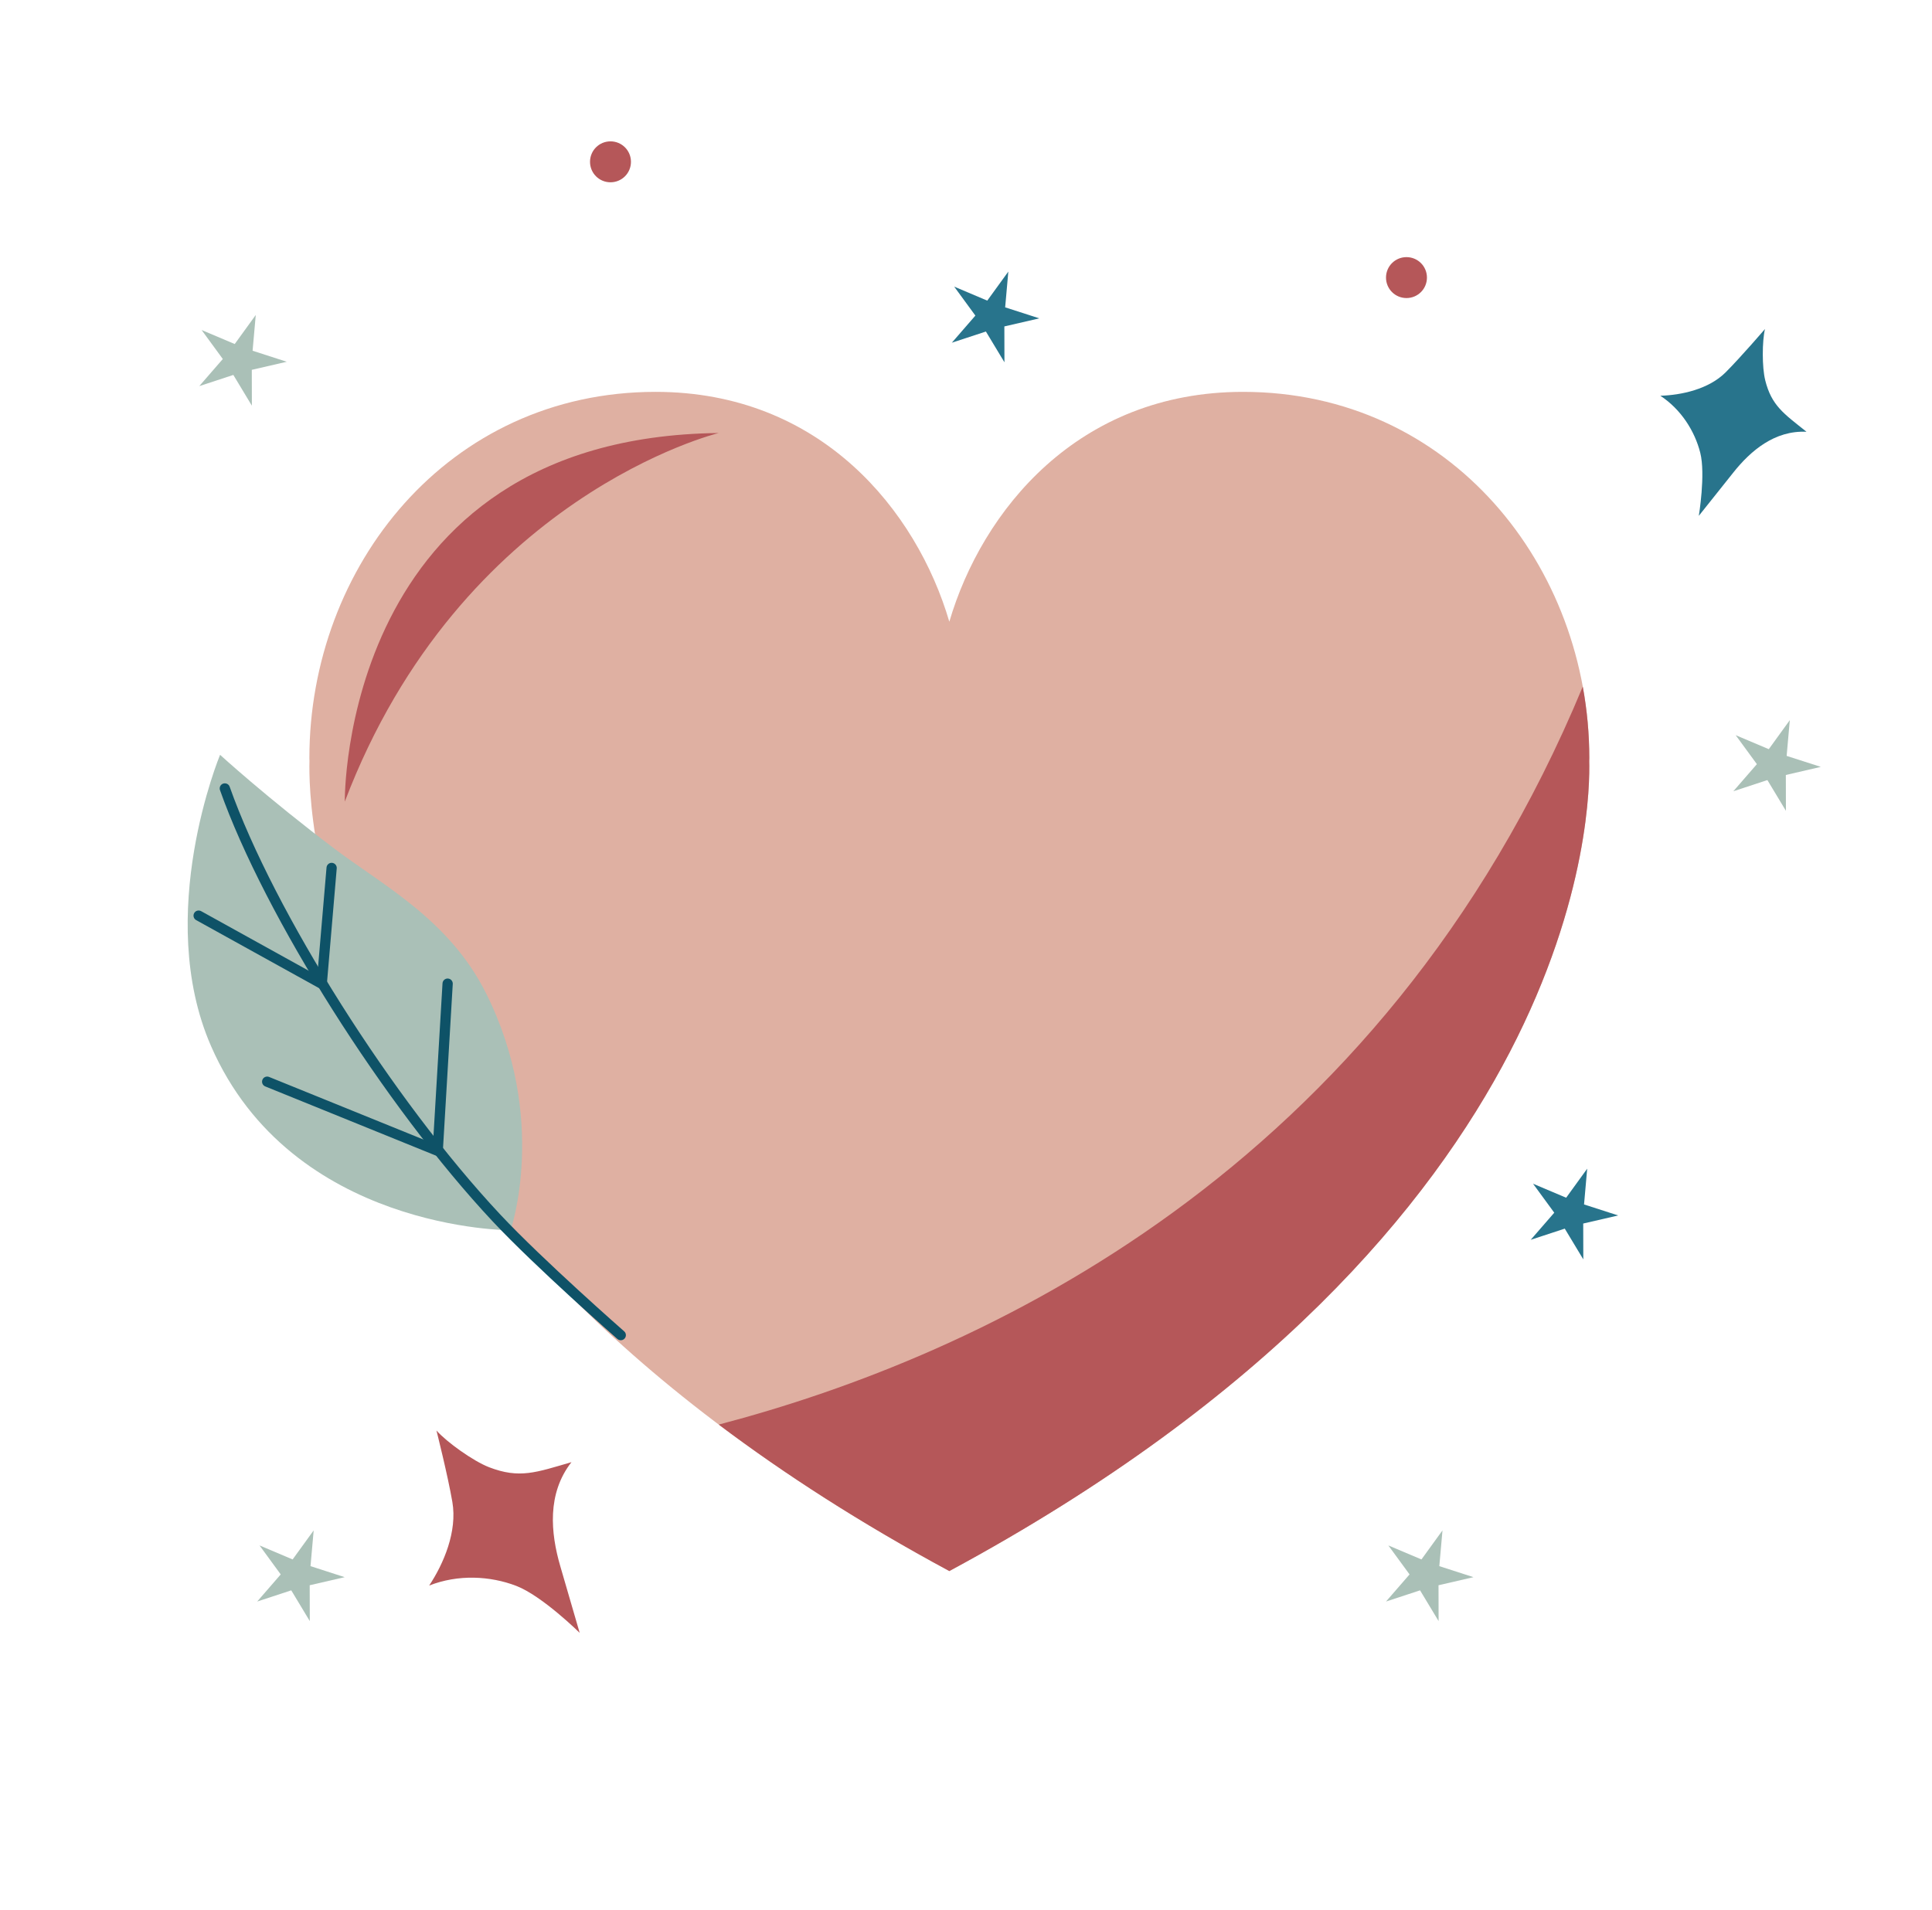 <svg width="89" height="88" viewBox="0 0 89 88" fill="none" xmlns="http://www.w3.org/2000/svg">
<path d="M73.209 35.068C73.209 35.021 73.213 34.975 73.213 34.929C73.213 26.12 66.842 18.055 57.263 18.055C49.651 18.055 45.238 23.525 43.732 28.645C42.227 23.525 37.812 18.055 30.201 18.055C20.622 18.055 14.252 26.121 14.252 34.929C14.252 34.976 14.255 35.022 14.256 35.068C14.205 36.985 14.252 56.487 43.724 72.381V72.385C43.724 72.385 43.727 72.383 43.728 72.383C43.73 72.383 43.731 72.384 43.732 72.385C43.734 72.385 43.735 72.383 43.736 72.383C43.737 72.383 43.739 72.384 43.74 72.385V72.381C73.213 56.486 73.26 36.985 73.209 35.068Z" fill="#DFB0A2"/>
<path d="M33.109 65.637C36.137 67.916 39.647 70.184 43.724 72.382V72.386C43.724 72.386 43.727 72.384 43.728 72.384C43.729 72.384 43.73 72.385 43.731 72.386C43.733 72.386 43.734 72.384 43.735 72.384C43.736 72.384 43.738 72.385 43.74 72.386V72.382C73.213 56.487 73.26 36.986 73.209 35.069C73.209 35.022 73.213 34.976 73.213 34.93C73.213 33.815 73.11 32.712 72.912 31.636C63.623 54.036 45.182 62.469 33.109 65.638V65.637Z" fill="#B55759"/>
<path d="M15.883 36.935C15.883 36.935 15.677 20.151 33.109 19.951C33.109 19.951 21.246 22.831 15.883 36.935Z" fill="#B55759"/>
<path d="M22.383 45.749C25.289 51.545 23.522 56.684 23.522 56.684C23.522 56.684 13.434 56.715 9.719 48.192C7.079 42.134 10.138 34.778 10.138 34.778C10.138 34.778 12.3 36.758 15.427 39.119C17.652 40.798 20.696 42.384 22.383 45.749Z" fill="#AAC0B7"/>
<path d="M28.671 61.74C28.595 61.766 28.506 61.751 28.441 61.694C28.403 61.662 24.675 58.389 22.698 56.279C17.717 50.958 12.198 42.229 10.135 36.407C10.091 36.284 10.155 36.149 10.278 36.105C10.408 36.065 10.537 36.126 10.58 36.249C12.625 42.019 18.1 50.675 23.044 55.957C25.004 58.051 28.715 61.307 28.752 61.34C28.85 61.425 28.86 61.575 28.774 61.673C28.746 61.705 28.71 61.728 28.672 61.741L28.671 61.74Z" fill="#0E5267"/>
<path d="M20.38 53.367L12.219 50.057C12.098 50.009 12.04 49.87 12.089 49.75C12.137 49.629 12.275 49.571 12.396 49.62L19.948 52.683L20.385 45.308C20.393 45.177 20.504 45.078 20.635 45.086C20.766 45.094 20.865 45.206 20.857 45.336L20.381 53.367L20.38 53.367Z" fill="#0E5267"/>
<path d="M15.027 45.711L9.036 42.394C8.922 42.331 8.881 42.187 8.944 42.073C9.007 41.959 9.15 41.918 9.265 41.981L14.618 44.946L15.042 39.971C15.053 39.841 15.166 39.744 15.297 39.755C15.427 39.767 15.523 39.881 15.512 40.011L15.026 45.712L15.027 45.711Z" fill="#0E5267"/>
<path d="M79.848 36.457L80.933 35.208L79.956 33.873L81.481 34.518L82.45 33.18L82.304 34.828L83.878 35.334L82.267 35.707L82.271 37.359L81.417 35.942L79.848 36.457Z" fill="#AAC0B7"/>
<path d="M70.514 57.124L71.599 55.875L70.622 54.54L72.147 55.185L73.116 53.847L72.971 55.495L74.544 56.002L72.933 56.374L72.937 58.026L72.083 56.609L70.514 57.124Z" fill="#28748C"/>
<path d="M63.848 73.79L64.933 72.541L63.956 71.206L65.481 71.851L66.45 70.513L66.304 72.16L67.878 72.668L66.267 73.04L66.271 74.692L65.417 73.275L63.848 73.79Z" fill="#AAC0B7"/>
<path d="M43.848 15.79L44.932 14.541L43.956 13.206L45.48 13.851L46.45 12.513L46.304 14.161L47.878 14.668L46.267 15.04L46.271 16.692L45.417 15.275L43.848 15.79Z" fill="#28748C"/>
<path d="M9.18 17.79L10.264 16.541L9.288 15.206L10.813 15.851L11.782 14.513L11.636 16.16L13.21 16.668L11.599 17.04L11.603 18.692L10.749 17.275L9.18 17.79Z" fill="#AAC0B7"/>
<path d="M11.848 73.79L12.932 72.541L11.956 71.206L13.48 71.851L14.45 70.513L14.304 72.16L15.878 72.668L14.267 73.04L14.271 74.692L13.417 73.275L11.848 73.79Z" fill="#AAC0B7"/>
<path d="M63.848 12.79C63.848 13.312 64.269 13.733 64.791 13.733C65.313 13.733 65.734 13.312 65.734 12.79C65.734 12.268 65.313 11.847 64.791 11.847C64.269 11.847 63.848 12.268 63.848 12.79Z" fill="#B55759"/>
<path d="M27.18 7.456C27.18 7.978 27.601 8.399 28.123 8.399C28.645 8.399 29.066 7.978 29.066 7.456C29.066 6.934 28.645 6.513 28.123 6.513C27.601 6.513 27.18 6.934 27.18 7.456Z" fill="#B55759"/>
<path d="M22.525 67.6C21.803 67.321 20.581 66.447 20.106 65.911C20.106 65.911 20.626 67.969 20.838 69.2C21.073 70.558 20.441 72.044 19.77 73.055C21.101 72.529 22.584 72.609 23.781 73.069C24.979 73.53 26.704 75.234 26.704 75.234C26.704 75.234 26.107 73.183 25.809 72.158C25.365 70.633 25.193 68.816 26.325 67.369C24.707 67.837 23.938 68.147 22.524 67.6L22.525 67.6Z" fill="#B55759"/>
<path d="M81.317 17.518C81.166 16.918 81.174 15.718 81.305 15.16C81.305 15.16 80.2 16.448 79.494 17.155C78.715 17.934 77.454 18.206 76.485 18.234C77.442 18.861 78.073 19.866 78.324 20.86C78.576 21.854 78.258 23.767 78.258 23.767C78.258 23.767 79.322 22.432 79.854 21.764C80.645 20.771 81.752 19.822 83.219 19.894C82.168 19.053 81.611 18.694 81.316 17.518L81.317 17.518Z" fill="#28748C"/>
</svg>
